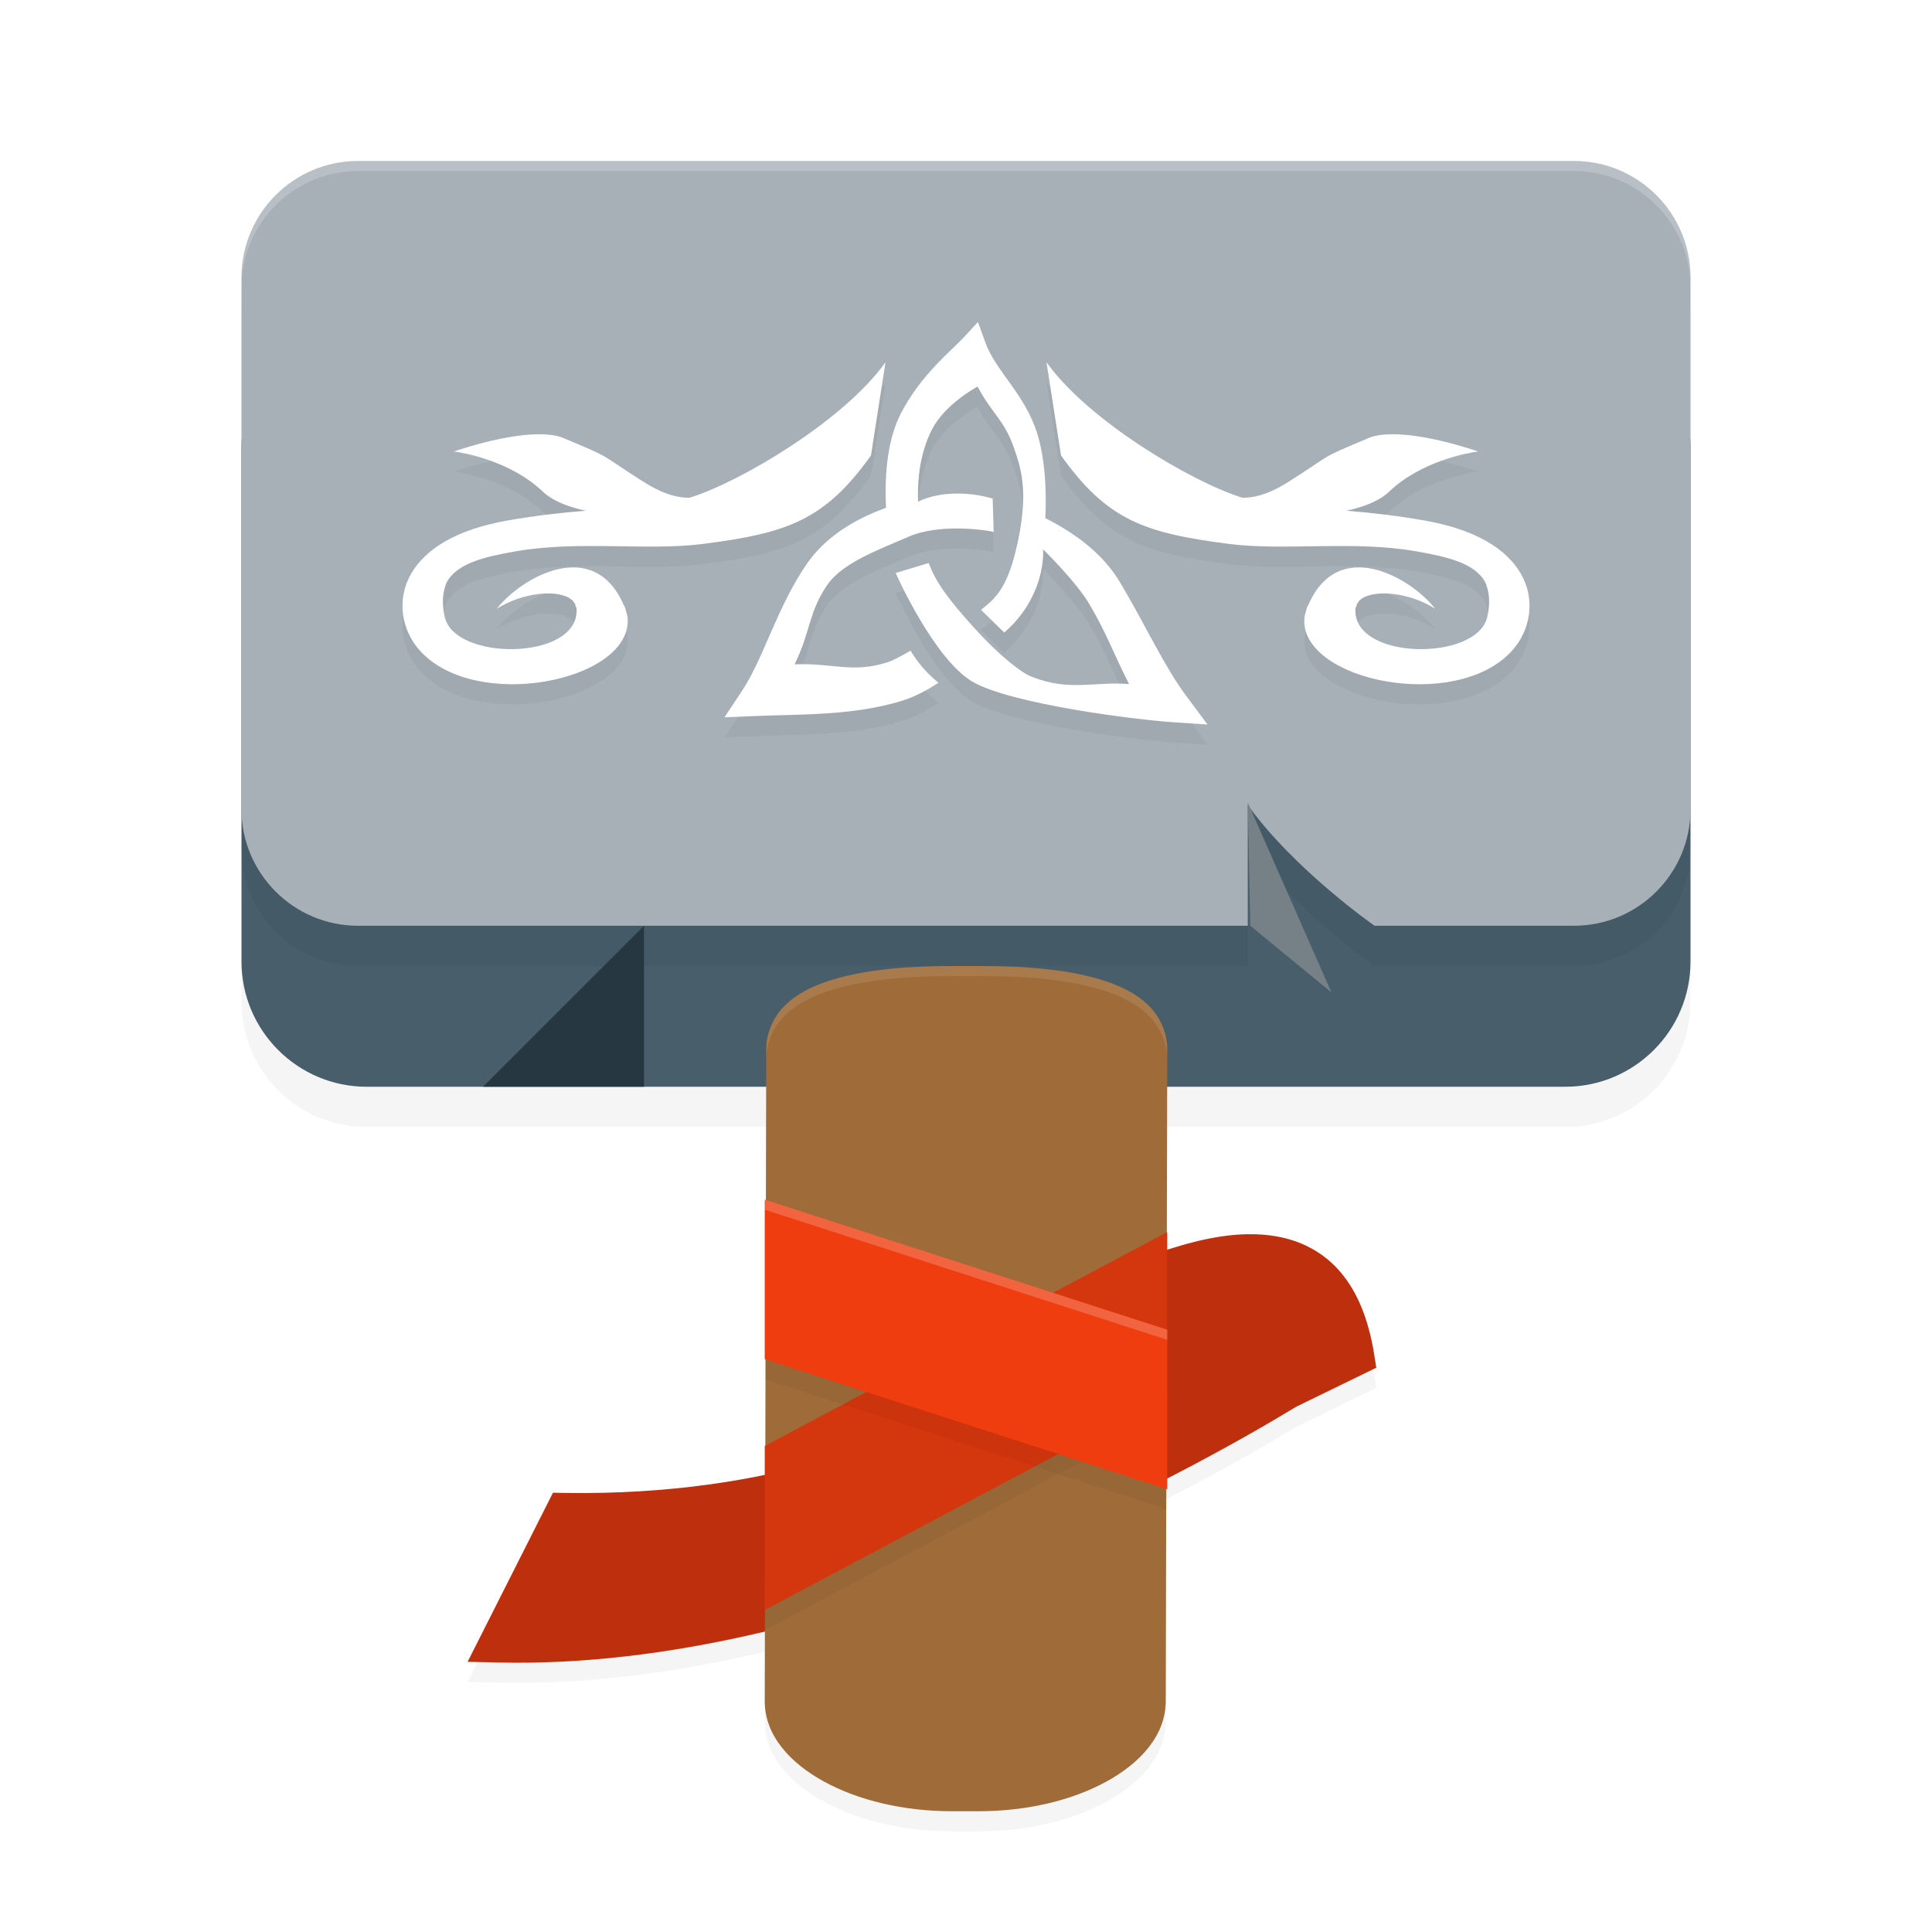<?xml version="1.0" encoding="UTF-8" standalone="no"?>
<svg
   xmlns:dc="http://purl.org/dc/elements/1.1/"
   xmlns:cc="http://creativecommons.org/ns#"
   xmlns:rdf="http://www.w3.org/1999/02/22-rdf-syntax-ns#"
   xmlns:svg="http://www.w3.org/2000/svg"
   xmlns="http://www.w3.org/2000/svg"
   xmlns:sodipodi="http://sodipodi.sourceforge.net/DTD/sodipodi-0.dtd"
   xmlns:inkscape="http://www.inkscape.org/namespaces/inkscape"
   width="192"
   height="192"
   version="1.1"
   id="svg44"
   sodipodi:docname="apps_thunar.svg"
   inkscape:version="1.0.2 (1.0.2+r75+1)">
  <defs
     id="defs48">
    <filter
       inkscape:collect="always"
       style="color-interpolation-filters:sRGB"
       id="filter923"
       x="-0.037"
       width="1.073"
       y="-0.069"
       height="1.139">
      <feGaussianBlur
         inkscape:collect="always"
         stdDeviation="2.2"
         id="feGaussianBlur925" />
    </filter>
    <filter
       inkscape:collect="always"
       style="color-interpolation-filters:sRGB"
       id="filter927"
       x="-0.074"
       width="1.149"
       y="-0.035"
       height="1.071">
      <feGaussianBlur
         inkscape:collect="always"
         stdDeviation="1.24"
         id="feGaussianBlur929" />
    </filter>
    <filter
       inkscape:collect="always"
       style="color-interpolation-filters:sRGB"
       id="filter931"
       x="-0.035"
       width="1.071"
       y="-0.075"
       height="1.15">
      <feGaussianBlur
         inkscape:collect="always"
         stdDeviation="1.329"
         id="feGaussianBlur933" />
    </filter>
    <filter
       inkscape:collect="always"
       style="color-interpolation-filters:sRGB"
       id="filter935"
       x="-0.047"
       width="1.093"
       y="-0.05"
       height="1.099">
      <feGaussianBlur
         inkscape:collect="always"
         stdDeviation="0.776"
         id="feGaussianBlur937" />
    </filter>
    <filter
       inkscape:collect="always"
       style="color-interpolation-filters:sRGB"
       id="filter939"
       x="-0.041"
       width="1.083"
       y="-0.057"
       height="1.115">
      <feGaussianBlur
         inkscape:collect="always"
         stdDeviation="0.688"
         id="feGaussianBlur941" />
    </filter>
    <filter
       inkscape:collect="always"
       style="color-interpolation-filters:sRGB"
       id="filter952"
       x="-0.037"
       width="1.073"
       y="-0.069"
       height="1.139">
      <feGaussianBlur
         inkscape:collect="always"
         stdDeviation="2.2"
         id="feGaussianBlur954" />
    </filter>
    <filter
       inkscape:collect="always"
       style="color-interpolation-filters:sRGB"
       id="filter956"
       x="-0.033"
       width="1.065"
       y="-0.091"
       height="1.182">
      <feGaussianBlur
         inkscape:collect="always"
         stdDeviation="1.52"
         id="feGaussianBlur958" />
    </filter>
  </defs>
  <sodipodi:namedview
     pagecolor="#ffffff"
     bordercolor="#666666"
     borderopacity="1"
     objecttolerance="10"
     gridtolerance="10"
     guidetolerance="10"
     inkscape:pageopacity="0"
     inkscape:pageshadow="2"
     inkscape:window-width="1920"
     inkscape:window-height="1018"
     id="namedview46"
     showgrid="false"
     showguides="false"
     inkscape:zoom="2.57"
     inkscape:cx="24.11215"
     inkscape:cy="64.586078"
     inkscape:window-x="0"
     inkscape:window-y="30"
     inkscape:window-maximized="1"
     inkscape:current-layer="svg44" />
  <path
     style="opacity:0.2;stroke-width:4;filter:url(#filter931)"
     d="m 123.852,124.657 c -3.423,0.081 -6.9,1.164 -10.102,2.305 l -0.609,0.219 -0.375,0.531 c 0,0 -3.904,5.663 -12.984,11.43 -9.081,5.766 -23.204,11.508 -43.539,11.227 l -1.289,-0.024 -8.484,16.805 3.18,0.07 c 33.35,0.745 68.418,-18.91 79.188,-25.43 l 7.938,-3.867 -0.227,-1.422 c -0.567,-3.453 -1.666,-6.099 -3.289,-8.031 -1.623,-1.932 -3.773,-3.064 -6.008,-3.523 -1.117,-0.23 -2.257,-0.316 -3.398,-0.289 z"
     id="path2" />
  <path
     style="opacity:0.2;stroke-width:4;filter:url(#filter923)"
     d="M 36.438,36 C 29.58,36 24,41.58 24,48.438 v 51.125 C 24,106.42 29.58,112 36.438,112 h 119.125 C 162.42,112 168,106.42 168,99.562 V 48.438 C 168,41.58 162.42,36 155.562,36 Z"
     id="path4" />
  <path
     style="opacity:0.2;stroke-width:4;filter:url(#filter927)"
     d="m 94.797,98 c -4.724,0 -9.03,0.369 -12.406,1.469 -1.688,0.55 -3.171,1.283 -4.328,2.398 -1.157,1.115 -1.914,2.71 -1.914,4.414 L 76,171.055 c -0.008,3.411 2.523,6.155 5.898,8 C 85.274,180.9 89.732,182 94.648,182 h 2.555 c 4.916,0 9.37,-1.1 12.742,-2.945 3.372,-1.846 5.898,-4.588 5.906,-7.992 L 116,106.281 c 0,-1.704 -0.757,-3.299 -1.914,-4.414 -1.157,-1.115 -2.64,-1.849 -4.328,-2.398 -3.376,-1.1 -7.682,-1.469 -12.406,-1.469 z"
     id="path6" />
  <path
     style="fill:#be300d;stroke-width:4"
     d="m 123.852,122.656 c -3.423,0.081 -6.9,1.164 -10.102,2.305 l -0.609,0.219 -0.375,0.531 c 0,0 -3.904,5.663 -12.984,11.43 -9.081,5.766 -23.204,11.508 -43.539,11.227 l -1.289,-0.024 -8.484,16.805 3.18,0.07 c 33.35,0.745 68.418,-18.91 79.188,-25.43 l 7.938,-3.867 -0.227,-1.422 c -0.567,-3.453 -1.666,-6.099 -3.289,-8.031 -1.623,-1.932 -3.773,-3.064 -6.008,-3.523 -1.117,-0.23 -2.257,-0.316 -3.398,-0.289 z"
     id="path8" />
  <path
     style="fill:#485e6b;stroke-width:4"
     d="M 36.438,32 C 29.58,32 24,37.58 24,44.438 v 51.125 C 24,102.42 29.58,108 36.438,108 h 119.125 C 162.42,108 168,102.42 168,95.562 V 44.438 C 168,37.58 162.42,32 155.562,32 Z"
     id="path10" />
  <path
     style="opacity:0.2;stroke-width:4;filter:url(#filter952)"
     d="M 35.57,20 C 29.194,20 24,25.194 24,31.57 V 84.43 C 24,90.806 29.194,96 35.57,96 H 124 V 84 c 4.659,6.471 12.602,12 12.602,12 h 19.828 C 162.806,96 168,90.806 168,84.43 V 31.57 C 168,25.194 162.806,20 156.43,20 Z"
     id="path12" />
  <path
     style="fill:#9e6b39;stroke-width:4"
     d="m 94.797,96 c -4.724,0 -9.03,0.369 -12.406,1.469 -1.688,0.55 -3.171,1.283 -4.328,2.398 -1.157,1.115 -1.914,2.71 -1.914,4.414 L 76,169.055 c -0.008,3.411 2.523,6.155 5.898,8 C 85.274,178.9 89.732,180 94.648,180 h 2.555 c 4.916,0 9.37,-1.1 12.742,-2.945 3.372,-1.846 5.898,-4.588 5.906,-7.992 L 116,104.281 c 0,-1.704 -0.757,-3.299 -1.914,-4.414 -1.157,-1.115 -2.64,-1.849 -4.328,-2.398 C 106.381,96.369 102.075,96 97.352,96 Z"
     id="path14" />
  <path
     style="opacity:0.2;stroke-width:4;filter:url(#filter935)"
     d="m 116,124.445 -40,21.258 v 1.203 15.094 l 40,-21.258 z"
     id="path16" />
  <path
     style="fill:#d4360e;stroke-width:4"
     d="M 116,122.445 76,143.703 V 144.906 160 l 40,-21.258 z"
     id="path18" />
  <path
     style="fill:#a7b0b7;stroke-width:4"
     d="M 35.57,16 C 29.194,16 24,21.194 24,27.57 V 80.43 C 24,86.806 29.194,92 35.57,92 H 124 V 80 c 4.659,6.471 12.602,12 12.602,12 h 19.828 C 162.806,92 168,86.806 168,80.43 V 27.57 C 168,21.194 162.806,16 156.43,16 Z"
     id="path20" />
  <path
     style="fill:#263742;stroke-width:4"
     d="M 48,108 64,92 v 16 z"
     id="path22" />
  <path
     style="opacity:0.2;stroke-width:4;filter:url(#filter956)"
     d="m 97.188,34 -1.398,1.516 c -1.233,1.335 -4.23,3.665 -6.234,7.516 -1.264,2.428 -1.684,5.738 -1.5,9.43 -3.392,1.227 -6.147,3.055 -7.898,5.609 -2.934,4.278 -4.247,9.287 -6.375,12.523 L 72,73.281 l 2.828,-0.117 c 4.817,-0.202 10.019,-0.028 14.859,-1.539 1.257,-0.392 2.413,-1.023 3.57,-1.773 -1.377,-1.129 -2.233,-2.279 -2.766,-3.188 -0.011,-0.018 -1.474,0.902 -2.289,1.156 -3.547,1.107 -5.241,0.066 -9.234,0.203 1.614,-3.266 1.341,-5.12 3.258,-7.914 1.455,-2.122 4.963,-3.438 8.109,-4.789 3.146,-1.351 7.824,-0.62 8.414,-0.453 l -0.102,-3.32 c -0.78,-0.226 -1.663,-0.405 -2.641,-0.469 -2.932,-0.191 -4.573,0.68 -4.766,0.789 -0.112,-2.858 0.404,-5.316 1.398,-7.227 1.243,-2.388 4.153,-4.033 4.508,-4.227 1.4,2.676 2.686,3.34 3.633,6.156 0.574,1.707 1.646,4.267 0.125,10.336 -0.947,3.78 -2.169,4.705 -3.414,5.703 l 2.305,2.25 c 0.745,-0.639 1.595,-1.54 2.281,-2.656 1.722,-2.802 1.6,-5.318 1.578,-5.617 0,0 3.246,3.165 4.578,5.414 1.728,2.916 2.365,4.819 3.969,7.984 -3.559,-0.279 -5.874,0.763 -9.688,-0.734 -1.031,-0.405 -3.181,-2.066 -5.734,-4.891 C 94.227,61.535 92.96,59.794 92.297,57.953 l -3.289,0.992 c 0.038,0.118 3.841,8.591 7.648,10.805 3.808,2.213 16.132,3.78 20.109,4.039 L 120,74 117.883,71.156 c -2.213,-2.975 -3.914,-6.788 -6.562,-11.258 -1.579,-2.665 -4.176,-4.764 -7.438,-6.406 0,0 0.344,-4.715 -0.789,-8.375 -1.214,-3.923 -4.158,-6.266 -5.164,-9.062 z m -9.188,4 c -4.111,5.769 -14.356,11.868 -19.438,13.453 -0.088,0.028 -0.22,-0.017 -0.305,0.008 -0.022,-0.001 -0.08,0.001 -0.102,0 -1.282,-0.08 -2.612,-0.567 -4.211,-1.578 -4.682,-2.961 -2.773,-2.173 -7.883,-4.32 -0.053,-0.022 -0.156,-0.073 -0.211,-0.094 -3.208,-1.104 -9.62,1.019 -10.742,1.398 1.088,0.148 5.672,0.96 8.867,4.016 0.02,0.02 0.089,0.082 0.109,0.102 0.021,0.019 0.08,0.075 0.102,0.094 0.935,0.77 2.37,1.323 4.016,1.672 -2.478,0.199 -5.062,0.502 -7.766,0.977 -5.046,0.885 -8.165,2.804 -9.602,5.328 -1.437,2.524 -0.967,5.614 0.969,7.688 5.617,6.018 20.64,2.935 20.578,-3.07 -0.003,-0.102 -0.012,-0.279 -0.024,-0.383 -0.018,-0.13 -0.093,-0.352 -0.125,-0.484 -0.035,-0.133 -0.083,-0.341 -0.133,-0.477 -0.021,-0.054 -0.086,-0.141 -0.109,-0.195 -2.981,-6.9 -10.205,-2.739 -12.617,0.367 2.593,-1.665 6.203,-1.988 7.469,-0.875 0.024,0.022 0.087,0.078 0.109,0.102 0.032,0.036 0.082,0.149 0.109,0.187 0.008,0.013 0.094,0.08 0.102,0.094 0.007,0.014 0.001,0.079 0.008,0.094 0.006,0.014 0.003,0.087 0.008,0.102 0.015,0.045 0.099,0.14 0.109,0.187 0.003,0.016 0.006,0.085 0.008,0.102 0.002,0.017 0.007,0.077 0.008,0.094 6e-4,0.018 0,0.076 0,0.094 0.004,4.961 -12.065,5.027 -13.102,0.664 -0.252,-1.06 -0.232,-1.972 -0.063,-2.695 0.02,-0.076 0.062,-0.216 0.086,-0.289 0.025,-0.072 0.049,-0.22 0.078,-0.289 0.02,-0.045 0.072,-0.152 0.094,-0.195 1.017,-1.898 3.747,-2.538 6.828,-3.078 6.313,-1.107 13.062,-0.023 18.617,-0.734 8.404,-1.076 12.122,-2.354 16.719,-8.805 z m 16,0 1.438,9.258 c 4.597,6.45 8.315,7.728 16.719,8.805 5.555,0.711 12.304,-0.373 18.617,0.734 3.081,0.54 5.811,1.181 6.828,3.078 0.022,0.044 0.073,0.15 0.094,0.195 0.029,0.069 0.053,0.217 0.078,0.289 0.024,0.073 0.066,0.213 0.086,0.289 0.169,0.724 0.189,1.635 -0.062,2.695 -1.036,4.363 -13.106,4.297 -13.102,-0.664 0,-0.018 -6e-4,-0.076 0,-0.094 8e-4,-0.017 0.006,-0.077 0.008,-0.094 0.002,-0.016 0.005,-0.085 0.008,-0.102 0.01,-0.048 0.094,-0.142 0.109,-0.187 0.005,-0.015 0.002,-0.088 0.008,-0.102 0.006,-0.014 6.1e-4,-0.08 0.008,-0.094 0.008,-0.014 0.094,-0.081 0.102,-0.094 0.028,-0.039 0.077,-0.152 0.109,-0.187 0.022,-0.024 0.085,-0.079 0.109,-0.102 1.266,-1.113 4.876,-0.79 7.469,0.875 -2.412,-3.106 -9.636,-7.267 -12.617,-0.367 -0.024,0.055 -0.088,0.141 -0.109,0.195 -0.05,0.136 -0.098,0.343 -0.133,0.477 -0.032,0.133 -0.107,0.354 -0.125,0.484 -0.012,0.104 -0.02,0.281 -0.024,0.383 -0.061,6.005 14.961,9.088 20.578,3.07 1.935,-2.074 2.405,-5.164 0.969,-7.688 -1.437,-2.524 -4.555,-4.443 -9.602,-5.328 -2.703,-0.474 -5.287,-0.777 -7.766,-0.977 1.645,-0.349 3.081,-0.902 4.016,-1.672 0.022,-0.018 0.08,-0.075 0.102,-0.094 0.021,-0.019 0.089,-0.082 0.109,-0.102 3.195,-3.055 7.779,-3.868 8.867,-4.016 -1.123,-0.38 -7.535,-2.502 -10.742,-1.398 -0.055,0.02 -0.158,0.071 -0.211,0.094 -5.109,2.147 -3.201,1.359 -7.883,4.32 -1.598,1.011 -2.929,1.498 -4.211,1.578 -0.022,0.001 -0.08,-0.001 -0.102,0 -0.085,-0.025 -0.217,0.02 -0.305,-0.008 C 118.356,49.868 108.111,43.769 104,38 Z"
     id="path24" />
  <path
     style="fill:#ffffff;stroke-width:4"
     d="m 88,36 c -4.111,5.769 -14.359,11.87 -19.44,13.456 -0.088,0.028 -0.216,-0.02 -0.301,0.004 -0.022,-0.001 -0.079,0.003 -0.1,0.001 -1.282,-0.08 -2.611,-0.568 -4.21,-1.579 -4.682,-2.961 -2.779,-2.172 -7.889,-4.32 -0.053,-0.022 -0.151,-0.073 -0.206,-0.093 -3.208,-1.104 -9.626,1.02 -10.749,1.399 1.088,0.148 5.678,0.962 8.873,4.018 0.02,0.02 0.085,0.076 0.106,0.095 0.021,0.019 0.084,0.076 0.106,0.095 0.935,0.77 2.37,1.329 4.015,1.678 -2.478,0.199 -5.062,0.499 -7.765,0.973 -5.046,0.885 -8.168,2.806 -9.605,5.33 -1.437,2.524 -0.963,5.614 0.972,7.688 5.617,6.018 20.639,2.931 20.577,-3.074 -0.003,-0.102 -0.012,-0.281 -0.024,-0.385 -0.018,-0.13 -0.097,-0.347 -0.13,-0.48 -0.035,-0.133 -0.08,-0.344 -0.13,-0.48 -0.021,-0.054 -0.088,-0.136 -0.112,-0.191 -2.981,-6.9 -10.205,-2.741 -12.618,0.366 2.593,-1.665 6.205,-1.985 7.47,-0.873 0.024,0.022 0.084,0.071 0.106,0.095 0.032,0.036 0.085,0.152 0.112,0.191 0.008,0.013 0.098,0.081 0.106,0.095 0.007,0.014 -7.68e-4,0.082 0.006,0.096 0.006,0.014 2.8e-4,0.081 0.006,0.096 0.015,0.045 0.102,0.143 0.112,0.191 0.003,0.016 0.004,0.08 0.006,0.096 0.002,0.017 0.005,0.079 0.006,0.096 6e-4,0.018 0.006,0.078 0.006,0.096 0.004,4.961 -12.065,5.025 -13.101,0.661 -0.252,-1.06 -0.234,-1.971 -0.065,-2.695 0.02,-0.076 0.059,-0.217 0.083,-0.29 0.025,-0.072 0.053,-0.221 0.083,-0.29 0.02,-0.045 0.066,-0.15 0.088,-0.194 1.017,-1.898 3.752,-2.538 6.834,-3.078 6.313,-1.107 13.059,-0.026 18.614,-0.737 8.404,-1.076 12.119,-2.347 16.716,-8.797 z"
     id="path26" />
  <path
     style="fill:#ffffff;stroke-width:4"
     d="m 97.189,32 -1.397,1.514 c -1.233,1.335 -4.231,3.667 -6.236,7.518 -1.264,2.428 -1.685,5.739 -1.502,9.431 -3.392,1.227 -6.144,3.051 -7.896,5.605 -2.934,4.278 -4.249,9.287 -6.376,12.524 L 72,71.284 l 2.831,-0.117 c 4.817,-0.202 10.02,-0.03 14.861,-1.541 1.257,-0.392 2.412,-1.023 3.569,-1.774 -1.377,-1.129 -2.234,-2.28 -2.766,-3.189 -0.011,-0.018 -1.481,0.9 -2.295,1.155 -3.547,1.107 -5.239,0.064 -9.233,0.202 1.614,-3.266 1.345,-5.118 3.262,-7.912 1.455,-2.122 4.962,-3.438 8.108,-4.788 3.146,-1.351 7.824,-0.622 8.413,-0.456 l -0.101,-3.317 c -0.78,-0.226 -1.661,-0.409 -2.638,-0.473 -2.932,-0.191 -4.58,0.684 -4.772,0.793 -0.112,-2.858 0.409,-5.32 1.403,-7.231 1.243,-2.388 4.155,-4.027 4.51,-4.22 1.4,2.676 2.684,3.338 3.631,6.154 0.574,1.707 1.641,4.27 0.12,10.339 -0.947,3.78 -2.167,4.698 -3.412,5.696 l 2.309,2.257 c 0.745,-0.639 1.593,-1.544 2.279,-2.66 1.722,-2.802 1.602,-5.315 1.58,-5.614 0,0 3.245,3.164 4.578,5.413 1.728,2.916 2.361,4.816 3.965,7.981 -3.559,-0.279 -5.877,0.766 -9.69,-0.731 -1.031,-0.405 -3.18,-2.067 -5.734,-4.891 -2.554,-2.824 -3.819,-4.564 -4.482,-6.406 l -3.285,0.99 c 0.038,0.118 3.835,8.593 7.642,10.807 3.808,2.213 16.138,3.78 20.115,4.038 L 120,72 117.883,69.154 c -2.213,-2.975 -3.912,-6.79 -6.561,-11.259 -1.579,-2.665 -4.181,-4.76 -7.442,-6.402 0,0 0.343,-4.716 -0.789,-8.376 -1.214,-3.923 -4.156,-6.266 -5.163,-9.062 z"
     id="path28" />
  <path
     style="opacity:0.2;stroke-width:4;filter:url(#filter939)"
     d="m 76,121.219 v 2.75 13.102 l 40,12.93 v -15.852 z"
     id="path30" />
  <path
     style="fill:#ef3d10;stroke-width:4"
     d="m 76,119.219 v 2.75 13.102 L 116,148 v -15.852 z"
     id="path32" />
  <path
     style="fill:#758087;stroke-width:4"
     d="m 124,79.748 8.321,18.88 L 124.248,92 Z"
     id="path34" />
  <path
     id="path36"
     style="opacity:0.2;fill:#ffffff;stroke-width:4"
     d="M 35.57 16 C 29.194 16 24 21.194 24 27.57 L 24 28.57 C 24 22.194 29.194 17 35.57 17 L 156.43 17 C 162.806 17 168 22.194 168 28.57 L 168 27.57 C 168 21.194 162.806 16 156.43 16 L 35.57 16 z " />
  <path
     id="path38"
     style="opacity:0.1;fill:#ffffff;stroke-width:4"
     d="M 94.797 96 C 90.073 96 85.767 96.369 82.391 97.469 C 80.702 98.019 79.219 98.752 78.062 99.867 C 76.906 100.982 76.148 102.577 76.148 104.281 L 76.148 105.281 C 76.148 103.577 76.906 101.982 78.062 100.867 C 79.219 99.752 80.702 99.019 82.391 98.469 C 85.767 97.369 90.073 97 94.797 97 L 97.352 97 C 102.075 97 106.381 97.369 109.758 98.469 C 111.446 99.019 112.929 99.752 114.086 100.867 C 115.235 101.974 115.988 103.556 115.998 105.246 L 116 104.281 C 116 102.577 115.243 100.982 114.086 99.867 C 112.929 98.752 111.446 98.019 109.758 97.469 C 106.381 96.369 102.075 96 97.352 96 L 94.797 96 z " />
  <path
     style="fill:#ffffff;stroke-width:4"
     d="m 104,36 c 4.111,5.769 14.359,11.87 19.44,13.456 0.088,0.028 0.216,-0.02 0.301,0.004 0.022,-0.001 0.079,0.003 0.1,0.001 1.282,-0.08 2.611,-0.568 4.21,-1.579 4.682,-2.961 2.779,-2.172 7.889,-4.32 0.053,-0.022 0.151,-0.073 0.206,-0.093 3.208,-1.104 9.626,1.02 10.749,1.399 -1.088,0.148 -5.678,0.962 -8.873,4.018 -0.02,0.02 -0.085,0.076 -0.106,0.095 -0.021,0.019 -0.084,0.076 -0.106,0.095 -0.935,0.77 -2.37,1.329 -4.015,1.678 2.478,0.199 5.062,0.499 7.765,0.973 5.046,0.885 8.168,2.806 9.605,5.33 1.437,2.524 0.963,5.614 -0.972,7.688 -5.617,6.018 -20.639,2.931 -20.577,-3.074 0.003,-0.102 0.012,-0.281 0.024,-0.385 0.018,-0.13 0.098,-0.347 0.13,-0.48 0.035,-0.133 0.08,-0.344 0.13,-0.48 0.021,-0.054 0.088,-0.136 0.112,-0.191 2.981,-6.9 10.205,-2.741 12.618,0.366 -2.593,-1.665 -6.205,-1.985 -7.47,-0.873 -0.024,0.022 -0.084,0.071 -0.106,0.095 -0.032,0.036 -0.085,0.152 -0.112,0.191 -0.008,0.013 -0.099,0.081 -0.106,0.095 -0.007,0.014 7.7e-4,0.082 -0.006,0.096 -0.006,0.014 -2.8e-4,0.081 -0.006,0.096 -0.015,0.045 -0.102,0.143 -0.112,0.191 -0.003,0.016 -0.004,0.08 -0.006,0.096 -0.002,0.017 -0.005,0.079 -0.006,0.096 -6e-4,0.018 -0.006,0.078 -0.006,0.096 -0.004,4.961 12.065,5.025 13.101,0.661 0.252,-1.06 0.234,-1.971 0.065,-2.695 -0.02,-0.076 -0.059,-0.217 -0.083,-0.29 -0.025,-0.072 -0.053,-0.221 -0.083,-0.29 -0.02,-0.045 -0.066,-0.15 -0.088,-0.194 -1.017,-1.898 -3.752,-2.538 -6.834,-3.078 -6.313,-1.107 -13.059,-0.026 -18.614,-0.737 -8.404,-1.076 -12.119,-2.347 -16.716,-8.797 z"
     id="path40" />
  <path
     id="path42"
     style="opacity:0.2;fill:#ffffff;stroke-width:4"
     d="M 76 119.219 L 76 120.219 L 116 133.148 L 116 132.148 L 76 119.219 z " />
</svg>
